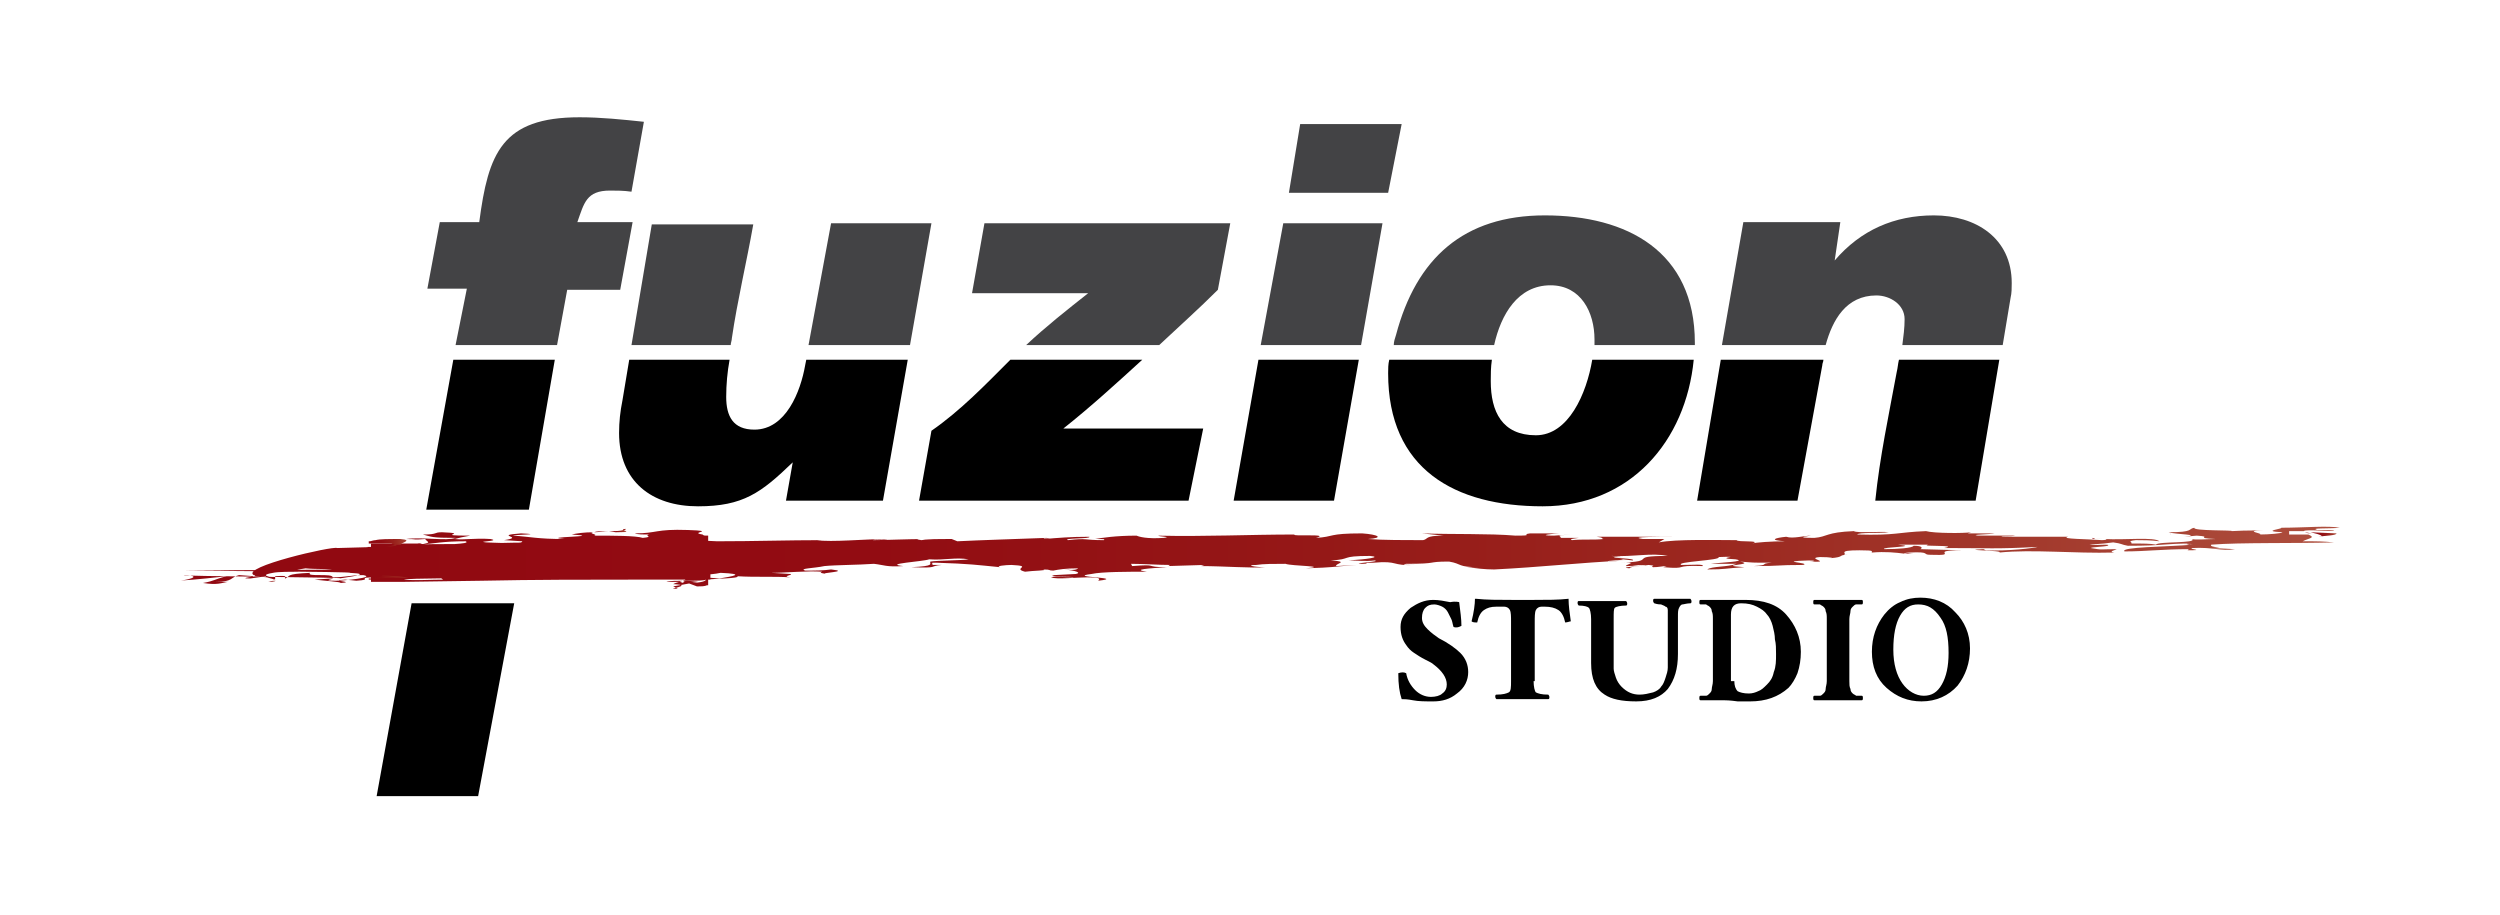 <?xml version="1.0" encoding="utf-8"?>
<!-- Generator: Adobe Illustrator 20.0.0, SVG Export Plug-In . SVG Version: 6.00 Build 0)  -->
<svg version="1.1" id="Layer_1" xmlns="http://www.w3.org/2000/svg" xmlns:xlink="http://www.w3.org/1999/xlink" x="0px" y="0px"
	 viewBox="0 0 221.7 81.1" style="enable-background:new 0 0 221.7 81.1;" xml:space="preserve">
<style type="text/css">
	.st0{fill:url(#SVGID_1_);}
	.st1{fill:url(#SVGID_2_);}
	.st2{fill:url(#SVGID_3_);}
	.st3{fill:url(#SVGID_4_);}
	.st4{fill:url(#SVGID_5_);}
	.st5{fill:url(#SVGID_6_);}
	.st6{fill:url(#SVGID_7_);}
	.st7{fill:url(#SVGID_8_);}
	.st8{fill:url(#SVGID_9_);}
	.st9{fill:url(#SVGID_10_);}
	.st10{fill:url(#SVGID_11_);}
	.st11{fill:url(#SVGID_12_);}
	.st12{fill:url(#SVGID_13_);}
	.st13{fill:url(#SVGID_14_);}
	.st14{fill:url(#SVGID_15_);}
	.st15{fill:url(#SVGID_16_);}
	.st16{fill:url(#SVGID_17_);}
	.st17{fill:url(#SVGID_18_);}
	.st18{fill:url(#SVGID_19_);}
	.st19{fill:url(#SVGID_20_);}
	.st20{fill:url(#SVGID_21_);}
	.st21{fill:url(#SVGID_22_);}
	.st22{fill:url(#SVGID_23_);}
	.st23{fill:url(#SVGID_24_);}
	.st24{fill:url(#SVGID_25_);}
	.st25{fill:#434345;}
</style>
<g>
	<g>
		<path d="M129.4,53.4c0.1,0.8,0.2,1.5,0.2,2.1c-0.2,0.1-0.4,0.2-0.7,0.1c-0.1-0.3-0.1-0.5-0.2-0.7c-0.1-0.2-0.2-0.4-0.3-0.6
			c-0.1-0.2-0.3-0.4-0.5-0.5c-0.2-0.1-0.5-0.2-0.7-0.2c-0.4,0-0.6,0.1-0.8,0.3c-0.2,0.2-0.3,0.5-0.3,0.9c0,0.4,0.2,0.7,0.5,1
			c0.3,0.3,0.7,0.6,1,0.8c0.8,0.4,1.5,0.9,1.9,1.3c0.5,0.5,0.7,1.1,0.7,1.7c0,0.7-0.3,1.4-1,1.9c-0.6,0.5-1.3,0.7-2.1,0.7
			c-0.7,0-1.3,0-1.8-0.1c-0.5-0.1-0.8-0.1-1-0.1c-0.2-0.6-0.3-1.3-0.3-2.3c0.3-0.1,0.5-0.1,0.7,0c0.1,0.6,0.4,1.1,0.8,1.5
			c0.4,0.4,0.9,0.6,1.4,0.6c0.4,0,0.8-0.1,1-0.3c0.3-0.2,0.4-0.5,0.4-0.8c0-0.6-0.4-1.2-1.2-1.8c-0.1-0.1-0.3-0.2-0.7-0.4
			c-0.4-0.2-0.7-0.4-1-0.6c-0.3-0.2-0.5-0.4-0.7-0.7c-0.3-0.4-0.5-0.9-0.5-1.6c0-0.7,0.3-1.2,0.9-1.7c0.6-0.4,1.2-0.7,2-0.7
			c0.5,0,1,0.1,1.5,0.2C129.1,53.3,129.4,53.4,129.4,53.4z"/>
		<path d="M136,60.4c0,0.5,0.1,0.9,0.2,1c0.2,0.1,0.5,0.2,1.1,0.2c0,0,0.1,0.1,0.1,0.2c0,0.1,0,0.2-0.1,0.2c-0.9,0-1.7,0-2.3,0
			c-0.6,0-1.4,0-2.3,0c0,0-0.1-0.1-0.1-0.2c0-0.1,0-0.2,0.1-0.2c0.6,0,0.9-0.1,1.1-0.2c0.2-0.1,0.2-0.5,0.2-1v-5.3
			c0-0.4,0-0.8-0.1-1c-0.1-0.2-0.3-0.3-0.5-0.3h-0.7c-0.5,0-0.8,0.1-1.1,0.3c-0.3,0.2-0.5,0.6-0.6,1.1c-0.2,0-0.4,0-0.5-0.1
			c0.2-0.8,0.3-1.5,0.3-2c0,0,0,0,0.1,0c0.9,0.1,2,0.1,3.2,0.1h1.9c1.2,0,2.2,0,3.1-0.1c0,0,0,0,0,0c0,0.6,0.1,1.3,0.2,2
			c-0.1,0-0.3,0.1-0.5,0.1c-0.1-0.5-0.3-0.9-0.6-1.1c-0.3-0.2-0.7-0.3-1.2-0.3h-0.3c-0.2,0-0.4,0.1-0.5,0.3
			c-0.1,0.2-0.1,0.6-0.1,1.1V60.4z"/>
		<path d="M143.1,54.9v3.5c0,0.4,0,0.7,0,0.9c0,0.2,0.1,0.5,0.2,0.8c0.1,0.3,0.3,0.6,0.5,0.8c0.5,0.5,1,0.7,1.6,0.7
			c0.4,0,0.8-0.1,1.2-0.2c0.3-0.1,0.6-0.3,0.7-0.5c0.2-0.2,0.3-0.5,0.4-0.8c0.1-0.3,0.2-0.6,0.2-0.9c0-0.3,0-0.6,0-1v-3.4
			c0-0.3,0-0.5,0-0.7c0-0.2-0.1-0.3-0.2-0.3c-0.1-0.1-0.2-0.1-0.4-0.2c-0.1,0-0.3,0-0.6-0.1c0,0-0.1-0.1-0.1-0.2
			c0-0.1,0-0.2,0.1-0.2c0.9,0,1.5,0,1.7,0c0.1,0,0.6,0,1.5,0c0,0,0.1,0.1,0.1,0.2c0,0.1,0,0.2-0.1,0.2c-0.3,0-0.6,0.1-0.7,0.1
			c-0.1,0-0.2,0.1-0.3,0.3c-0.1,0.2-0.1,0.4-0.1,0.8V58c0,1.3-0.3,2.3-0.9,3.1c-0.6,0.7-1.5,1.1-2.8,1.1c-1.3,0-2.2-0.2-2.8-0.6
			c-0.8-0.5-1.2-1.4-1.2-2.8v-3.9c0-0.5-0.1-0.9-0.2-1c-0.1-0.1-0.4-0.2-0.9-0.2c0,0-0.1-0.1-0.1-0.2c0-0.1,0-0.2,0.1-0.2
			c0.9,0,1.6,0,2,0c0.6,0,1.3,0,2.2,0c0,0,0.1,0.1,0.1,0.2c0,0.1,0,0.2-0.1,0.2c-0.5,0-0.9,0.1-1,0.2
			C143.1,54,143.1,54.3,143.1,54.9z"/>
		<path d="M152.9,62.1l-2.1,0c-0.1,0-0.1-0.1-0.1-0.2c0-0.1,0-0.2,0.1-0.2c0.2,0,0.4,0,0.5,0c0.1,0,0.2-0.1,0.3-0.2
			c0.1-0.1,0.2-0.2,0.2-0.4c0-0.2,0.1-0.4,0.1-0.7v-5.5c0-0.3,0-0.5-0.1-0.7c0-0.2-0.1-0.3-0.2-0.4c-0.1-0.1-0.2-0.1-0.3-0.2
			c-0.1,0-0.3,0-0.5,0c-0.1,0-0.1-0.1-0.1-0.2c0-0.1,0-0.2,0.1-0.2c1,0,1.7,0,2.1,0c0.2,0,0.5,0,0.9,0c0.4,0,0.7,0,1,0
			c1.6,0,2.8,0.4,3.6,1.3c0.8,0.9,1.3,2,1.3,3.3c0,0.7-0.1,1.3-0.3,1.9c-0.2,0.5-0.5,1-0.8,1.3c-0.9,0.8-2,1.2-3.4,1.2
			c-0.2,0-0.6,0-1.1,0C153.4,62.1,153,62.1,152.9,62.1z M153.8,60.4c0,0.4,0.1,0.7,0.3,0.9c0.2,0.1,0.5,0.2,1,0.2
			c0.3,0,0.6-0.1,0.8-0.2c0.3-0.1,0.5-0.3,0.8-0.6c0.3-0.3,0.5-0.6,0.6-1.1c0.2-0.5,0.2-1,0.2-1.6c0-0.5,0-0.9-0.1-1.3
			c0-0.4-0.1-0.8-0.2-1.2c-0.1-0.4-0.3-0.8-0.5-1c-0.2-0.3-0.5-0.5-0.9-0.7c-0.4-0.2-0.8-0.3-1.4-0.3c-0.6,0-0.9,0.3-0.9,1V60.4z"/>
		<path d="M162,54.9c0-0.3,0-0.5-0.1-0.7c0-0.2-0.1-0.3-0.2-0.4c-0.1-0.1-0.2-0.1-0.3-0.2c-0.1,0-0.3,0-0.5,0
			c-0.1,0-0.1-0.1-0.1-0.2c0-0.1,0-0.2,0.1-0.2c0.7,0,1.4,0,2.1,0c0.7,0,1.4,0,2.1,0c0.1,0,0.1,0.1,0.1,0.2c0,0.1,0,0.2-0.1,0.2
			c-0.2,0-0.4,0-0.5,0c-0.1,0-0.2,0.1-0.3,0.2c-0.1,0.1-0.2,0.2-0.2,0.4c0,0.2-0.1,0.4-0.1,0.7v5.5c0,0.3,0,0.5,0.1,0.7
			c0,0.2,0.1,0.3,0.2,0.4c0.1,0.1,0.2,0.1,0.3,0.2c0.1,0,0.3,0,0.5,0c0.1,0,0.1,0.1,0.1,0.2c0,0.1,0,0.2-0.1,0.2c-0.7,0-1.4,0-2.1,0
			c-0.7,0-1.4,0-2.1,0c-0.1,0-0.1-0.1-0.1-0.2c0-0.1,0-0.2,0.1-0.2c0.2,0,0.4,0,0.5,0c0.1,0,0.2-0.1,0.3-0.2
			c0.1-0.1,0.2-0.2,0.2-0.4c0-0.2,0.1-0.4,0.1-0.7V54.9z"/>
		<path d="M174.7,57.5c0,1.3-0.4,2.4-1.1,3.3c-0.8,0.9-1.9,1.4-3.2,1.4c-1.2,0-2.2-0.4-3.1-1.2s-1.3-1.9-1.3-3.2
			c0-1.3,0.4-2.4,1.1-3.3c0.4-0.5,0.9-0.9,1.4-1.1c0.6-0.3,1.2-0.4,1.8-0.4c1.2,0,2.3,0.4,3.1,1.3C174.2,55.1,174.7,56.2,174.7,57.5
			z M170.1,53.6c-0.7,0-1.2,0.3-1.6,1c-0.4,0.7-0.6,1.7-0.6,3c0,1.3,0.3,2.3,0.8,3c0.5,0.7,1.2,1.1,1.9,1.1c0.7,0,1.2-0.3,1.6-1
			c0.4-0.7,0.6-1.6,0.6-2.8c0-1.4-0.2-2.4-0.7-3.1C171.5,53.9,170.9,53.6,170.1,53.6z"/>
	</g>
	<g>
		<g>
			<linearGradient id="SVGID_1_" gradientUnits="userSpaceOnUse" x1="165.65" y1="48.968" x2="166.087" y2="48.968">
				<stop  offset="0" style="stop-color:#910811"/>
				<stop  offset="0.32" style="stop-color:#920C12"/>
				<stop  offset="0.528" style="stop-color:#951817"/>
				<stop  offset="0.703" style="stop-color:#9B271F"/>
				<stop  offset="0.86" style="stop-color:#A33A2D"/>
				<stop  offset="1" style="stop-color:#AE4F3E"/>
			</linearGradient>
			<path class="st0" d="M166.1,49c-0.1,0-0.1,0-0.2,0l-0.3,0L166.1,49z"/>
			<linearGradient id="SVGID_2_" gradientUnits="userSpaceOnUse" x1="192.388" y1="47.338" x2="192.542" y2="47.338">
				<stop  offset="0" style="stop-color:#910811"/>
				<stop  offset="0.32" style="stop-color:#920C12"/>
				<stop  offset="0.528" style="stop-color:#951817"/>
				<stop  offset="0.703" style="stop-color:#9B271F"/>
				<stop  offset="0.86" style="stop-color:#A33A2D"/>
				<stop  offset="1" style="stop-color:#AE4F3E"/>
			</linearGradient>
			<path class="st1" d="M192.5,47.4L192.5,47.4C192.5,47.3,192.4,47.3,192.5,47.4C192.4,47.3,192.4,47.3,192.5,47.4z"/>
			<linearGradient id="SVGID_3_" gradientUnits="userSpaceOnUse" x1="185.51" y1="47.739" x2="185.846" y2="47.739">
				<stop  offset="0" style="stop-color:#910811"/>
				<stop  offset="0.32" style="stop-color:#920C12"/>
				<stop  offset="0.528" style="stop-color:#951817"/>
				<stop  offset="0.703" style="stop-color:#9B271F"/>
				<stop  offset="0.86" style="stop-color:#A33A2D"/>
				<stop  offset="1" style="stop-color:#AE4F3E"/>
			</linearGradient>
			<path class="st2" d="M185.8,47.8c-0.1,0-0.2,0-0.3-0.1C185.5,47.7,185.7,47.7,185.8,47.8z"/>
			<linearGradient id="SVGID_4_" gradientUnits="userSpaceOnUse" x1="168.815" y1="49.053" x2="169.717" y2="49.053">
				<stop  offset="0" style="stop-color:#910811"/>
				<stop  offset="0.32" style="stop-color:#920C12"/>
				<stop  offset="0.528" style="stop-color:#951817"/>
				<stop  offset="0.703" style="stop-color:#9B271F"/>
				<stop  offset="0.86" style="stop-color:#A33A2D"/>
				<stop  offset="1" style="stop-color:#AE4F3E"/>
			</linearGradient>
			<path class="st3" d="M169.7,49.1c-0.3,0-0.6-0.1-0.9-0.1C168.9,49.1,169.3,49.1,169.7,49.1z"/>
			<linearGradient id="SVGID_5_" gradientUnits="userSpaceOnUse" x1="185.846" y1="47.803" x2="186.74" y2="47.803">
				<stop  offset="0" style="stop-color:#910811"/>
				<stop  offset="0.32" style="stop-color:#920C12"/>
				<stop  offset="0.528" style="stop-color:#951817"/>
				<stop  offset="0.703" style="stop-color:#9B271F"/>
				<stop  offset="0.86" style="stop-color:#A33A2D"/>
				<stop  offset="1" style="stop-color:#AE4F3E"/>
			</linearGradient>
			<path class="st4" d="M186.7,47.8c-0.2,0-0.6,0-0.9-0.1C186.1,47.8,186.4,47.8,186.7,47.8z"/>
			<linearGradient id="SVGID_6_" gradientUnits="userSpaceOnUse" x1="204.393" y1="47.313" x2="205.032" y2="47.313">
				<stop  offset="0" style="stop-color:#910811"/>
				<stop  offset="0.32" style="stop-color:#920C12"/>
				<stop  offset="0.528" style="stop-color:#951817"/>
				<stop  offset="0.703" style="stop-color:#9B271F"/>
				<stop  offset="0.86" style="stop-color:#A33A2D"/>
				<stop  offset="1" style="stop-color:#AE4F3E"/>
			</linearGradient>
			<path class="st5" d="M205,47.3c-0.2,0-0.4,0-0.6-0.1c0,0,0,0,0,0L205,47.3z"/>
			<linearGradient id="SVGID_7_" gradientUnits="userSpaceOnUse" x1="23.804" y1="51.498" x2="24.436" y2="51.498">
				<stop  offset="0" style="stop-color:#910811"/>
				<stop  offset="0.32" style="stop-color:#920C12"/>
				<stop  offset="0.528" style="stop-color:#951817"/>
				<stop  offset="0.703" style="stop-color:#9B271F"/>
				<stop  offset="0.86" style="stop-color:#A33A2D"/>
				<stop  offset="1" style="stop-color:#AE4F3E"/>
			</linearGradient>
			<path class="st6" d="M23.8,51.6c0.6,0,0.7-0.1,0.6-0.1C24.3,51.5,24.1,51.5,23.8,51.6z"/>
			<linearGradient id="SVGID_8_" gradientUnits="userSpaceOnUse" x1="20.314" y1="51.581" x2="20.639" y2="51.581">
				<stop  offset="0" style="stop-color:#910811"/>
				<stop  offset="0.32" style="stop-color:#920C12"/>
				<stop  offset="0.528" style="stop-color:#951817"/>
				<stop  offset="0.703" style="stop-color:#9B271F"/>
				<stop  offset="0.86" style="stop-color:#A33A2D"/>
				<stop  offset="1" style="stop-color:#AE4F3E"/>
			</linearGradient>
			<path class="st7" d="M20.6,51.6c-0.1,0-0.2,0-0.3,0C20.5,51.6,20.7,51.6,20.6,51.6z"/>
			<linearGradient id="SVGID_9_" gradientUnits="userSpaceOnUse" x1="29.84" y1="50.691" x2="29.975" y2="50.691">
				<stop  offset="0" style="stop-color:#910811"/>
				<stop  offset="0.32" style="stop-color:#920C12"/>
				<stop  offset="0.528" style="stop-color:#951817"/>
				<stop  offset="0.703" style="stop-color:#9B271F"/>
				<stop  offset="0.86" style="stop-color:#A33A2D"/>
				<stop  offset="1" style="stop-color:#AE4F3E"/>
			</linearGradient>
			<path class="st8" d="M30,50.7c0,0-0.1,0-0.1-0.1C29.8,50.7,29.8,50.7,30,50.7z"/>
			<linearGradient id="SVGID_10_" gradientUnits="userSpaceOnUse" x1="53.476" y1="48.024" x2="53.827" y2="48.024">
				<stop  offset="0" style="stop-color:#910811"/>
				<stop  offset="0.32" style="stop-color:#920C12"/>
				<stop  offset="0.528" style="stop-color:#951817"/>
				<stop  offset="0.703" style="stop-color:#9B271F"/>
				<stop  offset="0.86" style="stop-color:#A33A2D"/>
				<stop  offset="1" style="stop-color:#AE4F3E"/>
			</linearGradient>
			<path class="st9" d="M53.8,48.1L53.5,48C53.5,48,53.7,48,53.8,48.1z"/>
			<linearGradient id="SVGID_11_" gradientUnits="userSpaceOnUse" x1="72.945" y1="47.789" x2="73.114" y2="47.789">
				<stop  offset="0" style="stop-color:#910811"/>
				<stop  offset="0.32" style="stop-color:#920C12"/>
				<stop  offset="0.528" style="stop-color:#951817"/>
				<stop  offset="0.703" style="stop-color:#9B271F"/>
				<stop  offset="0.86" style="stop-color:#A33A2D"/>
				<stop  offset="1" style="stop-color:#AE4F3E"/>
			</linearGradient>
			<path class="st10" d="M72.9,47.8l0.2,0L72.9,47.8z"/>
			<linearGradient id="SVGID_12_" gradientUnits="userSpaceOnUse" x1="73.114" y1="47.791" x2="73.512" y2="47.791">
				<stop  offset="0" style="stop-color:#910811"/>
				<stop  offset="0.32" style="stop-color:#920C12"/>
				<stop  offset="0.528" style="stop-color:#951817"/>
				<stop  offset="0.703" style="stop-color:#9B271F"/>
				<stop  offset="0.86" style="stop-color:#A33A2D"/>
				<stop  offset="1" style="stop-color:#AE4F3E"/>
			</linearGradient>
			<path class="st11" d="M73.5,47.8l-0.4,0C73.3,47.8,73.4,47.8,73.5,47.8z"/>
			<linearGradient id="SVGID_13_" gradientUnits="userSpaceOnUse" x1="205.032" y1="47.493" x2="207.286" y2="47.493">
				<stop  offset="0" style="stop-color:#910811"/>
				<stop  offset="0.32" style="stop-color:#920C12"/>
				<stop  offset="0.528" style="stop-color:#951817"/>
				<stop  offset="0.703" style="stop-color:#9B271F"/>
				<stop  offset="0.86" style="stop-color:#A33A2D"/>
				<stop  offset="1" style="stop-color:#AE4F3E"/>
			</linearGradient>
			<path class="st12" d="M205.6,47.6c0.5-0.1,1.6-0.1,1.6-0.3l-2.3-0.1C205.8,47.4,206.2,47.6,205.6,47.6z"/>
			<linearGradient id="SVGID_14_" gradientUnits="userSpaceOnUse" x1="52.683" y1="47.142" x2="54.001" y2="47.142">
				<stop  offset="0" style="stop-color:#910811"/>
				<stop  offset="0.32" style="stop-color:#920C12"/>
				<stop  offset="0.528" style="stop-color:#951817"/>
				<stop  offset="0.703" style="stop-color:#9B271F"/>
				<stop  offset="0.86" style="stop-color:#A33A2D"/>
				<stop  offset="1" style="stop-color:#AE4F3E"/>
			</linearGradient>
			<path class="st13" d="M54,47.1c-0.7,0-1.1,0-1.3,0.1C53.1,47.2,53.6,47.1,54,47.1L54,47.1z"/>
			<linearGradient id="SVGID_15_" gradientUnits="userSpaceOnUse" x1="37.176" y1="48.212" x2="37.279" y2="48.212">
				<stop  offset="0" style="stop-color:#910811"/>
				<stop  offset="0.32" style="stop-color:#920C12"/>
				<stop  offset="0.528" style="stop-color:#951817"/>
				<stop  offset="0.703" style="stop-color:#9B271F"/>
				<stop  offset="0.86" style="stop-color:#A33A2D"/>
				<stop  offset="1" style="stop-color:#AE4F3E"/>
			</linearGradient>
			<polygon class="st14" points="37.2,48.2 37.3,48.2 37.2,48.2 			"/>
			<linearGradient id="SVGID_16_" gradientUnits="userSpaceOnUse" x1="55.24" y1="46.962" x2="55.501" y2="46.962">
				<stop  offset="0" style="stop-color:#910811"/>
				<stop  offset="0.32" style="stop-color:#920C12"/>
				<stop  offset="0.528" style="stop-color:#951817"/>
				<stop  offset="0.703" style="stop-color:#9B271F"/>
				<stop  offset="0.86" style="stop-color:#A33A2D"/>
				<stop  offset="1" style="stop-color:#AE4F3E"/>
			</linearGradient>
			<path class="st15" d="M55.3,47c0.1,0,0.2,0,0.2-0.1C55.2,46.9,55.2,47,55.3,47z"/>
			<linearGradient id="SVGID_17_" gradientUnits="userSpaceOnUse" x1="162.014" y1="49.484" x2="162.334" y2="49.484">
				<stop  offset="0" style="stop-color:#910811"/>
				<stop  offset="0.32" style="stop-color:#920C12"/>
				<stop  offset="0.528" style="stop-color:#951817"/>
				<stop  offset="0.703" style="stop-color:#9B271F"/>
				<stop  offset="0.86" style="stop-color:#A33A2D"/>
				<stop  offset="1" style="stop-color:#AE4F3E"/>
			</linearGradient>
			<path class="st16" d="M162.3,49.5c-0.1,0-0.2,0-0.3,0C162.2,49.5,162.3,49.5,162.3,49.5z"/>
			<linearGradient id="SVGID_18_" gradientUnits="userSpaceOnUse" x1="36.691" y1="48.32" x2="38.327" y2="48.32">
				<stop  offset="0" style="stop-color:#910811"/>
				<stop  offset="0.32" style="stop-color:#920C12"/>
				<stop  offset="0.528" style="stop-color:#951817"/>
				<stop  offset="0.703" style="stop-color:#9B271F"/>
				<stop  offset="0.86" style="stop-color:#A33A2D"/>
				<stop  offset="1" style="stop-color:#AE4F3E"/>
			</linearGradient>
			<path class="st17" d="M38.3,48.4l-1.1-0.2c-0.1,0-0.3,0.1-0.5,0.1C36.5,48.4,37.8,48.4,38.3,48.4z"/>
			<linearGradient id="SVGID_19_" gradientUnits="userSpaceOnUse" x1="54.001" y1="47.103" x2="55.55" y2="47.103">
				<stop  offset="0" style="stop-color:#910811"/>
				<stop  offset="0.32" style="stop-color:#920C12"/>
				<stop  offset="0.528" style="stop-color:#951817"/>
				<stop  offset="0.703" style="stop-color:#9B271F"/>
				<stop  offset="0.86" style="stop-color:#A33A2D"/>
				<stop  offset="1" style="stop-color:#AE4F3E"/>
			</linearGradient>
			<path class="st18" d="M55.3,47c-0.3,0.1-0.7,0.1-1.3,0.1l0.6,0.1C56.1,47.2,55.4,47.1,55.3,47z"/>
			<linearGradient id="SVGID_20_" gradientUnits="userSpaceOnUse" x1="15.944" y1="49.283" x2="207.722" y2="49.283">
				<stop  offset="0" style="stop-color:#910811"/>
				<stop  offset="0.32" style="stop-color:#920C12"/>
				<stop  offset="0.528" style="stop-color:#951817"/>
				<stop  offset="0.703" style="stop-color:#9B271F"/>
				<stop  offset="0.86" style="stop-color:#A33A2D"/>
				<stop  offset="1" style="stop-color:#AE4F3E"/>
			</linearGradient>
			<path class="st19" d="M22.5,51c0.7,0.1-1.7,0.3-0.3,0.3l1.4-0.2c-0.2,0.1,0.6,0.2,0.7,0.3c0.6-0.2-1.8-0.3-0.1-0.6
				c0.4-0.1,1.7-0.1,2.3-0.1c-1.4,0,0-0.2,0.6-0.3c0.9,0.1,2.3,0,2.7,0.2c0.1,0,0.8-0.1,1.3-0.1l0,0.1c1.1-0.1-0.4-0.1-0.1-0.1
				c0.8,0-15.7,0.1-14.5,0.1c-1.2,0,15.4,0.1,14.5,0.2c2.3,0.1-0.4,0.4-0.9,0.5c1.8-0.1-15.2-0.2-13.7-0.3c1.8,0.1-0.1,0.5-0.6,0.5
				c1.7-0.1,3.4-0.3,4.3-0.4c-1.2,0.3-1,0.4-2.1,0.6c1.3,0.2,1.6,0,2.2-0.1c-0.4,0-0.9,0-1.1,0c1.6,0,1.3-0.4,2.1-0.6
				c1.2,0.1,3.4,0.2,3.2,0.4l0-0.3c1.4-0.1,0.7,0.1,0.9,0.2c0.5-0.2-0.1-0.4,2.2-0.5c-0.4,0.4,2,0,2,0.4c1.1,0,1.6-0.2,2.7-0.2
				c1.2,0.2-1.7,0.5-2.4,0.5c-1.6,0,0.2-0.2-0.4-0.2l-1.5,0.1c0.8,0.1,2.4,0.2,2.3,0.3c1.5-0.1-1.2-0.2,0.4-0.3l1,0.1
				c1.7-0.1-0.3-0.3,1.8-0.3c-1.4,0.2,2.3,0,2.2,0.3c0.1-0.3,3.9-0.1,4.3-0.3L39,51.2l0.3,0.2c-1.2,0-2.3,0.1-3.6,0
				c1-0.1-0.3-0.3,0.8-0.4c2.2-0.2,0.6,0.2,0.9,0.2l1.8-0.2l-1.2-0.1c1.4-0.1,3.2-0.1,5.1-0.1c2.8,0.2-0.3,0.2,1.7,0.4
				c0.9-0.1,0.7-0.2,1.9-0.1c-0.7-0.1-1.2,0-1.7,0c-0.6-0.2,2.3-0.1,2.1-0.3c0.5,0.1,0.4,0.2,0,0.3c2.1-0.1,4.2-0.1,5,0.2L53,51
				c3.6,0.1-2.5,0.2,0.6,0.4c1.3,0,2.5,0,3.1-0.1l-1.1,0c0.8-0.1,0.8-0.3,2.1-0.3c1,0,0.4,0.2,1.6,0.1c2.9,0.2,0.9,0.4,0.4,0.7
				c2.1,0.1-1.1,0.5,0.4,0.4L59.7,52l2.2-0.4c-2.1-0.3-0.8,0.3-1.6,0l-1.2,0c0.4-0.2,3.2,0,3.5-0.2c0,0.1-0.3,0.3-1.6,0.3l0.8,0.3
				c0.4,0,0.7,0,0.9-0.1l0.1,0h0c0,1,0-8.4,0-4.4h0h0h0l0,0l0,0l0,0l0,0l-0.2,0c-0.1,0-0.2,0-0.3-0.1C61,47.2,63.7,47.1,61,47
				c-2.9-0.1-2.7,0.3-4.7,0.3c0.2,0.1,0.7,0.1,1.3,0.1c-0.6,0.1,0.5,0.2-0.6,0.3c-0.6-0.2-2.7-0.2-4.3-0.2c0.4-0.1-0.6-0.2-0.1-0.3
				c-0.8,0-1.5,0.1-1.9,0.2c3.2,0.2-3.1,0.2-0.6,0.4c-2.5,0-3-0.2-4.6-0.3c0.1-0.1,2.9-0.1,0.7-0.2c-2.6,0.2,0.5,0.3-1.5,0.6
				l1.6,0.1c0.2,0.3-2.8,0.1-3.2,0.1c-1-0.1,1.4-0.1,0.4-0.3c-1.5-0.1-2.2,0.1-3.2,0c0.9-0.2,0.3-0.1,1.4-0.3
				c-3.5,0,0.2-0.2-2.5-0.3c-0.8,0-0.3,0.2-1.7,0.2c0.8,0.2,0.7,0.3,2.9,0.3c-0.8,0.3-2.9-0.1-4.4,0.1c1.2,0,0.4,0.1,1.7,0
				c0.2,0.3,0.7,0.3-0.5,0.5c1.4-0.1,2-0.3,4.1-0.3c0.6,0.3-2.5,0.2-2.5,0.5c-1,0.2-3.5,0-4.6-0.1l-0.8,0.1l-0.4,0l-0.2,0l-0.1,0
				l-0.1,0l0,0h0c0,4.8,0,1.3,0,2.4h0l0,0h0c0.5,0,1.1-0.1,1.6-0.1c1-0.1,2-0.1,2.8-0.3c1.4,0.1,5-0.2,7.7-0.1
				c0.4,0.2,3.3,0.1,1.7,0.3c0.2,0,2.5-0.1,1.9-0.2c-0.2,0-0.5,0-1,0l0.4-0.2c1.3,0.1,2.8-0.2,4,0c0.4,0.2-2.4,0.1-1.5,0.3
				c1.2-0.3,6.1-0.4,7.7-0.3c1,0,1.2,0.3,1.6,0.3l1.8,0c0.2,0.1,0.2,0.2,0.6,0.3c0.9,0.1,1.5,0,2-0.1c2.3,0.1,1.1,0.3-0.1,0.5
				l-1.3-0.1c-0.9,0.1-2.3,0.1-1.5,0.3c0.7,0,0.6-0.1,0.9-0.2l0.8,0.1c0.8-0.1,2.9-0.1,2.7-0.3c1.6,0.1,3.3,0,4.7,0.1
				c-0.9-0.1,0.3-0.2,0-0.3l-1.7-0.1c1.3,0,3.2-0.2,4.5-0.1c-0.2,0.1-0.2,0.1,0.4,0.2c-0.9-0.1,2.3-0.2,0.4-0.4
				c-0.7,0.1-1.4,0.1-2.3,0.1c-0.6-0.2,0.8-0.2,1.7-0.4c1-0.1,3-0.1,4.4-0.2c0.9,0.1,1.1,0.3,2.6,0.2c-1.9-0.2,1.8-0.4,2.3-0.6
				c1.4,0.1,2.3-0.2,3.5,0c-0.6,0.1-2.8,0.1-3.4,0.2c-0.1,0.2,0.5,0.4-1.7,0.5c2.6,0.1,1.5-0.1,2.7-0.2l-0.9,0
				c0.4-0.1-0.4-0.2,0.4-0.2c3.1,0.1,3.6,0.2,5.7,0.4c-0.5-0.1,0.5-0.2,1-0.2c2,0.1,0,0.3,1.2,0.6c0.7-0.1,2.1-0.1,1.6-0.2
				c0.8,0,0.4,0.1,0.9,0.1c0.5-0.1,1.1-0.2,2.2-0.2c-0.1,0.1-0.3,0.2-1.3,0.1c1.2,0.1,1.6,0.3,1.1,0.4L93.5,51
				c-0.9,0.2,1.8,0.1,1.7,0.2c-0.8,0-1.5-0.1-2,0c0.5,0.2,2.2,0,3.2,0c1.5,0,1,0.2,1,0.3c2.6-0.3-3-0.3-0.6-0.6
				c0.9-0.2,3.2-0.2,4.9-0.2c-1.4-0.2,0.2-0.3,1.8-0.4c-2.2,0-0.6-0.3-3.1-0.1l-0.1-0.2c1.1,0,2.4,0.1,3.5,0.1c-0.2,0,0,0.1-0.3,0.1
				l3.3-0.1l-0.3,0.1c2,0,4.5,0.2,5.7,0.1c-1,0-1.8-0.2-0.8-0.2C112,50,113,50,114,50c0.5,0.2,4,0.2,1.8,0.4
				c2.8-0.1,1.8-0.1,4.5-0.3l-1.8,0.1c-0.2-0.2,1.3-0.4-0.5-0.5c2-0.1,0.7-0.4,3.5-0.4c1.1,0.1-0.3,0.3-1.9,0.4c0.8,0,1.5,0.1,2.3,0
				c0.6,0.1-1.5,0.2-1.4,0.3c1.4,0,0-0.1,1.3-0.1c2.3-0.2,1.5,0.3,3.7,0.2c-0.5,0-1.4,0-0.8-0.1c3,0,1.7-0.2,3.8-0.2
				c1.2,0.2,0.7,0.5,2.7,0.5l-1.1,0c0.8,0.1,1.6,0.2,2.4,0.2c4.1-0.2,7.5-0.6,11.7-0.8l-1.5,0.1c-0.5-0.1,1.3-0.1,1.2-0.2l0.9,0.1
				c0.3-0.2-2.1-0.2-1.6-0.3c0.1,0,0.4,0,0.6,0l-0.9-0.1c2,0.1,3.5-0.3,5,0c-3.8,0-0.6,0.5-4.3,0.6c2-0.1,0.4,0.2,0.6,0.3
				c1.1,0,0.5-0.1,1.7-0.1c0,0.1-2.6,0.2-1.4,0.3c0.1-0.2,1.2-0.2,1.7-0.3c0.9,0.1,0,0.1,0.4,0.2c0.5,0,0.8-0.1,1.2-0.1l-0.3,0.1
				c2.4,0.2,0.7-0.2,3.5-0.1c0.1-0.2-0.8-0.1-1.9-0.1c-0.6-0.3,3.6-0.4,3.3-0.7c2.6-0.1-0.7,0.1,1.5,0.2c1.2,0.2-1.6,0.3-2.2,0.4
				L154,50c-0.8,0.3-2.2,0.2-2.6,0.5c1.7,0,1.5-0.1,3.3-0.2c-2.8-0.2,1.2-0.2-0.4-0.5c1.3,0.1,0.9,0.1,2.8,0.1
				c-1.2,0.1,0,0.2-1.6,0.3c2.6,0,1.9-0.1,4.4-0.1c0.8-0.2-2.6-0.3,0.5-0.4c0.7,0,0.5,0.1,0.1,0.1c2.2,0.1-0.5-0.3,0.9-0.4
				c1,0,1.3,0.1,0.9,0.1c1.4-0.1,0.6-0.3,1.6-0.3l-0.4,0c0.4-0.1-0.7-0.4,1.4-0.4c1.5,0,1,0.1,1.1,0.2c1.2-0.1,2.1,0,2.9,0.1
				c-0.1,0,0-0.1,0.4-0.1c2-0.1,1.1,0.2,1.9,0.2c2.8,0.1-0.4-0.4,2.8-0.4l-3.7-0.1c0.2-0.1,0.2-0.3-0.6-0.3
				c-0.1,0.2-1.4,0.3-2.6,0.3c-0.4-0.2,3.3-0.2,1.2-0.4c0.7,0,1.8,0,2.7,0c-0.9,0.2,2.9,0,1.4,0.3c4,0,4.6,0.1,8.3-0.1
				c-0.3,0.1-2.7,0.4-4.6,0.3l-0.2-0.1c-2.4,0.1,1.9,0.1,1.4,0.3c3-0.3,6.6,0.1,10.2,0c-0.6-0.1,0.1-0.2,0.2-0.3
				c-1.5,0-1.2,0.1-2.3-0.1c0.2-0.1,1.1-0.1,1.5-0.2c0.4-0.2-1.1,0-1.6-0.1c1.4-0.1,1.3-0.1,2.1-0.2c0.8,0.1,0.7,0.2,1.3,0.3
				c3.4,0,3-0.2,5.8-0.2c-1.5,0,0.7,0.2-0.9,0.1l0.9,0c-2.4,0.2-6.5,0.2-6.1,0.6c1.9,0,3.4-0.2,5.7-0.2l-0.1,0.1
				c1.7,0,0-0.1,0.4-0.2c1.9-0.1,2.5,0.3,3.8,0.1l-2-0.1c1.5-0.1-0.4,0-0.1-0.3c2.6-0.2,7.2-0.1,10.9-0.2c-1.1-0.1-1.4-0.1-2.8-0.1
				c0.6-0.3,1.2-0.3,0.5-0.6l-1.7,0l0-0.3c0.5,0,0.9,0,1.3,0c0.2-0.2,2.6,0.1,2.7-0.1l-1.5,0c-0.7-0.2,1-0.1,2-0.2
				c-1-0.2-3.2,0-5.2,0c0.2,0.1-1.9,0.3,0.1,0.4c0,0.1-1.2,0.2-2,0.2c0.4-0.1-1.6-0.3,0.3-0.4c-1.8,0.1-0.8,0-2.8,0.1
				c0.3-0.1-3.5,0-3.3-0.3c-0.6,0.1,0,0.4-2.3,0.4c0.6,0.2,3.1,0.2,1.4,0.4l1.1-0.1c1.6,0.1-0.4,0.2,1.7,0.3c-0.6,0-1.9,0.1-2.1,0
				c0.5,0.4-3.1,0.2-3.2,0.5c-0.5-0.1-1.1-0.1-2.2-0.1c0.2-0.1-0.5-0.2,0.4-0.3c0.7,0,1.3,0,2.1,0.1c-0.5-0.4-3-0.1-4.9-0.2
				c0.3,0,0.3,0.1-0.2,0.1c-1.2-0.1-3.8-0.1-3-0.3l-5.9,0c0-0.1,0.8,0,1.2-0.1l-3.3,0c-0.8-0.1,1.1-0.1,1.5-0.2l-2.4,0l0.3-0.1
				c-0.6,0.1-3.3,0.1-4-0.1c-2.6,0.1-2.6,0.4-6.1,0.3c0.1-0.2,2-0.1,2.8-0.2c-0.7-0.1-2.8,0.1-3.1-0.1c-2.5,0.1-2.3,0.5-3.5,0.6
				c-2.1,0-0.2-0.2-0.3-0.2c-0.6,0-1.6,0.3-2.2,0.1c-1,0.1-1.6,0.3-0.1,0.4c-1.1,0-2.7,0.1-2.9,0.2c0.9-0.3-1.3-0.1-1.4-0.3
				c-1.7,0-5.4-0.1-6.9,0.2l0.5-0.3l-1.9,0c-1.5-0.2,1.7-0.2,2.7-0.2c-2.6,0-4.4,0-6.8,0c0.7,0.1,0.3,0.1,0.6,0.2
				c-0.8,0.1-1.9,0-2.8,0.1c-0.2-0.1-0.1-0.1,0.6-0.2l-1.6,0c0.1-0.2-0.7-0.2,0.9-0.3l-1.5,0.1c-1.7,0,0.1-0.2,0.5-0.2l-2.6,0
				c-0.9,0.1,0.5,0.2-1.3,0.2c-2.4-0.2-5.5-0.1-8.3-0.2l1.9,0.2c-1.7,0-1.3,0.3-1.8,0.4c-1.5,0-3.6,0-4.9-0.1
				c1.5-0.1,0.9-0.4-0.5-0.5c-3.1,0-2.4,0.3-4.1,0.4c1.4-0.4-2.2-0.1-1.9-0.3c-4,0-8,0.2-12.1,0.1c0.1,0.1,1.3,0.1,0.5,0.2
				c-1.5,0.1-2.2-0.1-2.4-0.2c-1.9,0-3.1,0.2-3.7,0.3c0.8,0,0.9,0,0.8,0.1c-1.9,0-1.4-0.2-3.2,0c-0.5-0.2,2.1-0.1,1.9-0.3
				c-1.7,0-2.8,0.1-4,0.2c-0.3-0.1,1.1,0,0.2-0.1c-2.7,0.1-5.9,0.2-7.9,0.3l-0.5-0.2c-1.3,0-2.1,0-2.7,0.1c-0.7-0.1-0.2-0.1,0.5-0.1
				c-1.7,0-3.8,0.1-4.8,0.1c0.2-0.1,1,0,1.3-0.1c-2.1,0-4.9,0.3-6.3,0.1c0.2,0,0.4,0,0.6,0c-3.2,0-6,0.1-9.4,0.1
				c-3.2-0.2-1,0.3-4.1,0.2c0-0.5-4.2,0-5.6-0.1l0.4,0.1c-1.5,0.2-3.7,0-4.7-0.1c-2.3,0-5.8,0-8.1,0.2l0.5-0.1c-1.9,0.1-3.1,0-5,0.1
				c0.1,0,0.8-0.1,0-0.1l-3.5,0l-0.4,0h-0.2c0,6.7,0,1.9,0,3.4h0h0h0h0.1h0.1l0.9,0l1.7,0l7-0.1c4.7-0.1,9.3-0.1,14-0.1
				c1.1,0,2.2,0,3.4,0l1.7,0l0.9,0l0.2,0h0.1h0c0,0.7,0-5.9,0-3.1h0h-0.1l-0.4,0c-2.3,0-4.7,0-7.1,0c-4.8,0-9.8,0-14.7,0
				c-9.9,0-2.1,0.1-10.8,0.3C29.5,48.4,21.3,50.3,22.5,51z"/>
			<linearGradient id="SVGID_21_" gradientUnits="userSpaceOnUse" x1="160.247" y1="49.732" x2="160.496" y2="49.732">
				<stop  offset="0" style="stop-color:#910811"/>
				<stop  offset="0.32" style="stop-color:#920C12"/>
				<stop  offset="0.528" style="stop-color:#951817"/>
				<stop  offset="0.703" style="stop-color:#9B271F"/>
				<stop  offset="0.86" style="stop-color:#A33A2D"/>
				<stop  offset="1" style="stop-color:#AE4F3E"/>
			</linearGradient>
			<path class="st20" d="M160.5,49.7c-0.1,0-0.2,0-0.2,0C160.3,49.7,160.4,49.7,160.5,49.7z"/>
			<linearGradient id="SVGID_22_" gradientUnits="userSpaceOnUse" x1="118.975" y1="49.572" x2="119.562" y2="49.572">
				<stop  offset="0" style="stop-color:#910811"/>
				<stop  offset="0.32" style="stop-color:#920C12"/>
				<stop  offset="0.528" style="stop-color:#951817"/>
				<stop  offset="0.703" style="stop-color:#9B271F"/>
				<stop  offset="0.86" style="stop-color:#A33A2D"/>
				<stop  offset="1" style="stop-color:#AE4F3E"/>
			</linearGradient>
			<path class="st21" d="M119,49.6l0.6,0L119,49.6z"/>
			<linearGradient id="SVGID_23_" gradientUnits="userSpaceOnUse" x1="83.537" y1="50.206" x2="84.278" y2="50.206">
				<stop  offset="0" style="stop-color:#910811"/>
				<stop  offset="0.32" style="stop-color:#920C12"/>
				<stop  offset="0.528" style="stop-color:#951817"/>
				<stop  offset="0.703" style="stop-color:#9B271F"/>
				<stop  offset="0.86" style="stop-color:#A33A2D"/>
				<stop  offset="1" style="stop-color:#AE4F3E"/>
			</linearGradient>
			<path class="st22" d="M83.5,50.2l0.7,0C84,50.2,83.7,50.2,83.5,50.2z"/>
			<linearGradient id="SVGID_24_" gradientUnits="userSpaceOnUse" x1="32.682" y1="49.993" x2="36.221" y2="49.993">
				<stop  offset="0" style="stop-color:#910811"/>
				<stop  offset="0.32" style="stop-color:#920C12"/>
				<stop  offset="0.528" style="stop-color:#951817"/>
				<stop  offset="0.703" style="stop-color:#9B271F"/>
				<stop  offset="0.86" style="stop-color:#A33A2D"/>
				<stop  offset="1" style="stop-color:#AE4F3E"/>
			</linearGradient>
			<path class="st23" d="M35.6,48.3c-0.3-0.1,1.2-0.4-0.1-0.5c-1.1,0-1.8,0-2.2,0.1c-0.2,0-0.4,0.1-0.5,0.1l-0.1,0l0,0l0,0l0,0h0
				c0-0.7,0,6.4,0,3.4h0l0,0l0.1,0l0.2,0c0.5-0.1,1-0.2,3.2-0.2L33.9,51c0.1,0.1-0.3,0.2-0.9,0.3l-0.2,0l-0.1,0l0,0h0
				c0-6.2,0-1.7,0-3.1h0h0h0l0,0l0.1,0c0.2,0,0.4,0,0.6,0c0.4,0,0.8,0,1.3,0l0.5,0.2c-0.3,0-0.6,0.1-1,0.1
				C34.9,48.4,34.8,48.3,35.6,48.3z"/>
			<linearGradient id="SVGID_25_" gradientUnits="userSpaceOnUse" x1="34.107" y1="48.373" x2="34.273" y2="48.373">
				<stop  offset="0" style="stop-color:#910811"/>
				<stop  offset="0.32" style="stop-color:#920C12"/>
				<stop  offset="0.528" style="stop-color:#951817"/>
				<stop  offset="0.703" style="stop-color:#9B271F"/>
				<stop  offset="0.86" style="stop-color:#A33A2D"/>
				<stop  offset="1" style="stop-color:#AE4F3E"/>
			</linearGradient>
			<path class="st24" d="M34.1,48.4l0.1,0l0.1,0C34.2,48.4,34.2,48.4,34.1,48.4z"/>
		</g>
	</g>
	<g>
		<g>
			<path d="M152.6,31.9l-2.1,12.5h8.9l2.2-12c0-0.2,0.1-0.3,0.1-0.5H152.6z"/>
			<path d="M168.4,31.9c-0.1,0.4-0.1,0.7-0.2,1.1c-0.7,3.8-1.5,7.5-1.9,11.4l8.9,0l2.1-12.5H168.4z"/>
		</g>
		<path d="M141.2,31.9c-0.5,3-2.1,6.7-5,6.7v0c-3,0-4-2.1-4-4.8c0-0.6,0-1.2,0.1-1.9h-9.1c-0.1,0.4-0.1,0.8-0.1,1.2
			c0,8.5,5.9,11.8,13.7,11.8c7.8,0,12.7-5.8,13.4-13H141.2z"/>
		<polygon points="111.6,31.9 109.4,44.4 118.3,44.4 120.5,31.9 		"/>
		<path d="M101.3,31.9H89.6c-2.2,2.2-4.4,4.5-7,6.3l-1.1,6.2h23.9l1.3-6.4H94.3C96.7,36.1,99,34,101.3,31.9z"/>
		<path d="M71.5,31.9l-0.1,0.5c-0.4,2.3-1.7,5.7-4.5,5.7c-1.9,0-2.5-1.2-2.5-2.9c0-1.1,0.1-2.2,0.3-3.3h-8.9l-0.6,3.6
			c-0.2,1-0.3,1.9-0.3,2.9c0,4.3,2.9,6.5,7,6.5c4,0,5.6-1.2,8.4-3.9l-0.6,3.4h8.6l2.2-12.5H71.5z"/>
		<polygon class="st25" points="124.3,11 115.3,11 114.3,17.1 123.1,17.1 		"/>
		<g>
			<path class="st25" d="M161.9,30.6c0.6-2.2,1.8-4.4,4.5-4.4c1.2,0,2.5,0.8,2.5,2.1c0,0.8-0.1,1.5-0.2,2.3h8.9l0.7-4.2
				c0.1-0.4,0.1-0.9,0.1-1.3c0-4-3.2-6-6.9-6c-3.5,0-6.5,1.3-8.8,4l0.5-3.4h-8.6l-1.9,10.9H161.9z"/>
			<path class="st25" d="M152.6,31.9L152.6,31.9l9,0c0,0,0,0,0,0H152.6z"/>
			<path class="st25" d="M168.4,31.9C168.4,31.9,168.4,31.9,168.4,31.9l8.9,0l0,0H168.4z"/>
		</g>
		<g>
			<path class="st25" d="M141.2,31.9C141.2,31.9,141.2,31.9,141.2,31.9l8.9,0c0,0,0,0,0,0H141.2z"/>
			<path class="st25" d="M132.5,30.6c0.6-2.7,2.1-5.3,5-5.3c2.7,0,3.9,2.4,3.9,4.8c0,0.2,0,0.3,0,0.5h8.9c0-0.1,0-0.1,0-0.2
				c0-8.1-6-11.3-13.3-11.3c-7.2,0-11.4,3.8-13.2,10.6c-0.1,0.3-0.2,0.6-0.2,0.9H132.5z"/>
			<path class="st25" d="M123.2,31.9C123.2,31.9,123.2,31.9,123.2,31.9l9.1,0c0,0,0,0,0,0H123.2z"/>
		</g>
		<g>
			<polygon class="st25" points="120.7,30.6 122.6,19.8 113.8,19.8 111.8,30.6 			"/>
			<polygon class="st25" points="111.6,31.9 111.6,31.9 120.5,31.9 120.5,31.9 			"/>
		</g>
		<g>
			<path class="st25" d="M91,30.6h11.8c1.7-1.6,3.5-3.2,5.2-4.9l1.1-5.9H87.3L86.2,26h10.3C94.6,27.5,92.7,29,91,30.6z"/>
			<path class="st25" d="M89.6,31.9C89.6,31.9,89.6,31.9,89.6,31.9l11.7,0c0,0,0,0,0,0H89.6z"/>
		</g>
		<g>
			<polygon class="st25" points="80.7,30.6 82.6,19.8 73.7,19.8 71.7,30.6 			"/>
			<polygon class="st25" points="71.5,31.9 71.5,31.9 80.5,31.9 80.5,31.9 			"/>
		</g>
		<g>
			<path class="st25" d="M64.8,30.6c0-0.2,0.1-0.4,0.1-0.6c0.5-3.4,1.3-6.7,1.9-10.1l-9,0L56,30.6H64.8z"/>
			<path class="st25" d="M55.8,31.9L55.8,31.9l8.9,0c0,0,0,0,0,0H55.8z"/>
		</g>
		<g>
			<path class="st25" d="M40.4,30.6h9l0.9-4.9H55l1.1-6h-4.9c0.6-1.7,0.8-2.8,2.9-2.8c0.6,0,1.2,0,1.9,0.1l1.1-6.2
				c-1.9-0.2-3.8-0.4-5.7-0.4c-6.9,0-8.1,3.2-8.9,9.3h-3.5l-1.1,5.9h3.5L40.4,30.6z"/>
			<polygon class="st25" points="40.2,31.9 40.2,31.9 49.2,31.9 49.2,31.9 			"/>
		</g>
		<g>
			<polygon points="46.9,45.2 49.2,31.9 40.2,31.9 37.8,45.2 			"/>
			<polygon points="36.5,53.5 33.4,70.6 42.4,70.6 45.6,53.5 			"/>
		</g>
	</g>
</g>
</svg>
